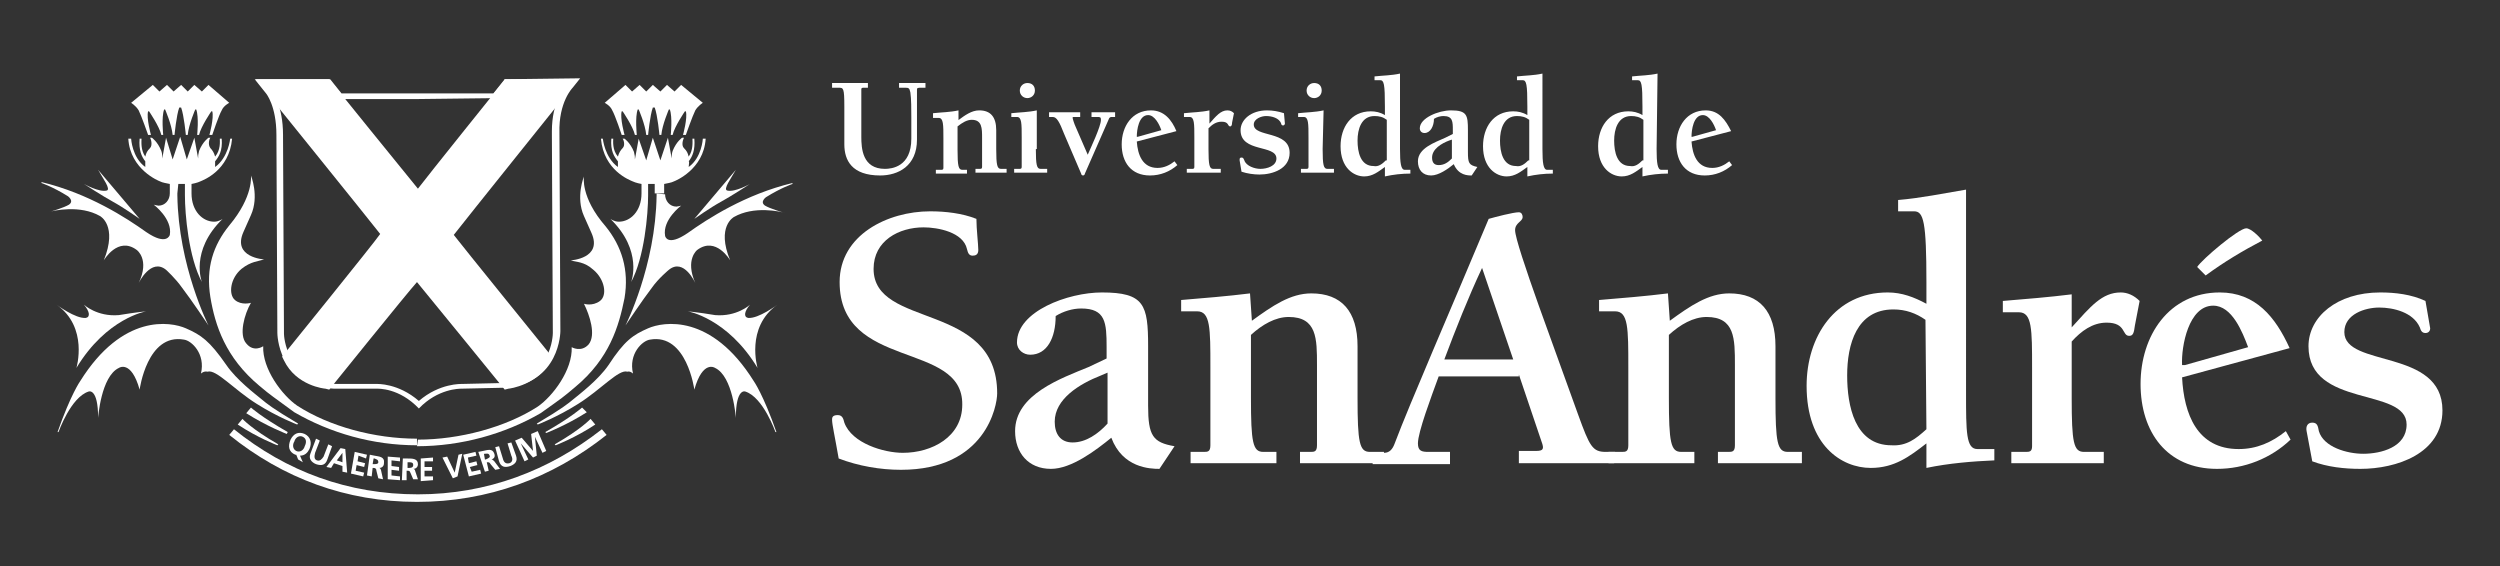 <svg xmlns="http://www.w3.org/2000/svg" class="SiteLogo_white__CuqqD" width="265" height="60" viewBox="0 0 265 60" fill="none" style=""><rect x="0" y="0" width="265" height="60" fill="#333333" stroke="none"/><path class="SiteLogo_green__Yq0xG" fill="#FFF" d="M61.7,43.2c0,0-1.1,1-3.9,2.6l0.1,0.1c0,0,2.1-0.8,4.3-2.2L61.7,43.2z"/><path class="SiteLogo_green__Yq0xG" fill="#FFF" d="M62.6,44.4c0,0-1,1.1-3.8,2.7l0.1,0.1c0,0,2.1-0.8,4.2-2.2L62.6,44.4z"/><path class="undefined" d="M61.3,8.3l-7.9,0l-1.2,1.5l-7.9,0l-8,0l-1.2-1.5l-7.9,0l1.2,1.5c0,0,1.1,1.3,1.1,4.4v21c0,0,0,5.6,5.9,5.9 l4.4,0c0,0,0,0,0,0c0.2,0,2.4,0,4.4,2.1c2-2.1,4.2-2.1,4.4-2.1c0,0,0,0,0,0l4.4,0c5.9-0.4,5.9-5.9,5.9-5.9v-21 c-0.1-3.3,1.3-4.8,1.3-4.8L61.3,8.3z M34.7,9L44.2,21l9.6-12.1l5.9,0L47.2,24.7l10.3,13c-1.1,2.4-3.8,2.6-3.8,2.6l-9.5-11.8 l-9.5,11.8c0,0-2.7-0.3-3.8-2.6l10.3-13L28.8,9H34.7L34.7,9z"/><path class="SiteLogo_green__Yq0xG" fill="#FFF" d="M26.6,43.2c0,0,1.1,1,3.9,2.6L30.4,46c0,0-2.1-0.8-4.3-2.2L26.6,43.2z"/><path class="SiteLogo_green__Yq0xG" fill="#FFF" d="M25.7,44.4c0,0,1,1.1,3.8,2.7l-0.1,0.1c0,0-2.1-0.8-4.2-2.2L25.7,44.4z"/><path class="SiteLogo_green__Yq0xG" fill="#FFF" d="M44.2,53.2c-7.5,0-14.2-2.5-19.9-7.1l0.5-0.6c5.6,4.5,12.1,6.9,19.5,6.9h0c7.3,0,13.9-2.5,19.5-6.9l0.5,0.6 C58.5,50.7,51.7,53.2,44.2,53.2L44.2,53.2z"/><path class="SiteLogo_green__Yq0xG" fill="#FFF" d="M14.8,23.2c0,0-1.7-1.2-2.8-1.8c-1.1-0.6-3.1-1.9-3.1-1.9s1.6,0.9,2.4,0.7c0.5-0.1-0.4-1.3-0.9-2.2L14.8,23.2z"/><path class="SiteLogo_green__Yq0xG" fill="#FFF" d="M15.5,33c0,0-4.2,0.7-7.4,6c0,0,1.3-4.3-2.1-6.7c0,0,2,1.5,3.1,1.4c0.5-0.1,0.4-0.7-0.2-1.4 c0,0,1.4,1.3,3.7,1.1C14.4,33.1,15.5,33,15.5,33z"/><path class="SiteLogo_green__Yq0xG" fill="#FFF" d="M21.3,39.6c0.5-2.1-1-3.5-1.8-3.6c-3.9-0.7-4.7,5.3-4.7,5.3c-0.9-3.2-2.2-2.3-2.2-2.3c-1.9,0.9-2.2,5.3-2.2,5.3 c0-3.2-1-2.8-1-2.8c-1.9,0.6-3.2,4.3-3.2,4.3l-0.1,0c1.4-4,2.4-5.4,2.4-5.4c4.5-7.2,9.6-6.3,11.2-5.6c1.6,0.7,2.5,1.3,4.3,3.9 c1.1,1.6,3.1,3.1,3.7,3.6c0.6,0.5,1.2,1,3.9,2.6l-0.1,0.1c0,0-2.1-0.8-4.3-2.2c-2.4-1.5-4.3-3.7-5.2-3.4 C21.6,39.3,21.3,39.6,21.3,39.6z"/><path class="SiteLogo_pink__2b9e5" fill="#FFF" d="M19.2,9l0.7,0.7L20.6,9l0.8,0.7l0.7-0.7l2.2,1.9c0,0-0.6,0.3-0.8,0.8c-0.3,0.5-1,2.6-1,2.6h-0.3 c0,0,0.5-1.8,0.3-2.5h-0.1c0,0-1.1,1.6-1.3,2.5l-0.2,0c0,0,0.2-1.9-0.1-2.7h-0.1c0,0-0.7,1.6-0.8,2.7h-0.2c0,0-0.2-2.1-0.5-2.9H19 c-0.3,0.8-0.5,2.9-0.5,2.9h-0.2c-0.1-1.1-0.8-2.7-0.8-2.7h-0.1c-0.3,0.8-0.1,2.7-0.1,2.7h-0.2c-0.2-0.9-1.3-2.5-1.3-2.5h-0.1 c-0.2,0.7,0.3,2.5,0.3,2.5h-0.3c0,0-0.7-2-1-2.6c-0.3-0.5-0.8-0.8-0.8-0.8L16.2,9l0.7,0.7L17.7,9l0.7,0.7L19.2,9z"/><path class="SiteLogo_green__Yq0xG" fill="#FFF" d="M18.8,20.5v0.2c0.1,7.5,3.3,13.8,3.3,13.8s-1.8-2.7-2.8-4c-0.7-1-1.7-1.9-1.7-1.9C16,27.3,14.7,30,14.7,30 c1.2-2.5-0.2-3.5-0.2-3.5c-2-1.5-3.5,1.1-3.5,1.1c1.5-3.7-0.4-4.7-0.4-4.7c-2.1-1.2-4.9-0.6-5.5-0.4c0.4-0.1,1.7-0.5,2.2-0.8 c0.6-0.4-0.1-0.9-0.1-0.9c-1.6-1-2.8-1.4-2.8-1.4l0-0.1c5,1.2,9,3.8,11.1,5.3c2.2,1.5,2.5,0.3,2.5,0.3c0.3-1.7-1.7-3.2-1.7-3.2 s0.4,0.1,0.5,0.1c0.7,0,1.2-0.6,1.2-1.3l0-1c-0.4-0.1-0.7-0.1-1.1-0.3c0,0-3.1-1.2-3.3-4.5h0.3c0,0,0.1,2,1.5,3c0-0.2,0-0.6,0-0.6 c-0.4-0.5-0.7-1.2-0.6-2.4c0,0,0.3,0,0.2,0c0,0.3-0.1,1.2,0.4,1.9c0.1-0.4,0.2-0.6,0.5-0.9c0.3-0.3,0.1-1,0-1.1h0.2 c0,0,0.6,0.4,1,1.4c0.1,0.3,0.1,0.5,0.1,0.8l0.4-2.2l0.7,2.3l0.8-2.4l0.7,2.4l0.8-2.3l0.4,2.2c0-0.3,0-0.4,0.1-0.8 c0.4-1,1-1.4,1-1.4h0.2c-0.1,0.1-0.3,0.7,0,1.1c0.2,0.2,0.4,0.5,0.5,0.9c0.6-0.7,0.5-1.6,0.5-1.9h0.2c0.1,1.3-0.3,1.9-0.7,2.4 c0,0,0,0.5,0,0.6c1.4-1,1.6-3,1.6-3h0.2c-0.3,3.4-3.1,4.4-3.3,4.5c-0.4,0.2-1,0.3-1,0.3v1c0,1.9,1.2,3,2.4,3c0.5,0,0.9-0.3,0.9-0.3 c-3.5,3.4-2.2,6.7-2.2,6.7c-1.4-2.6-1.8-7.2-1.8-9.2v-1.2h-0.7L18.8,20.5z"/><path class="SiteLogo_green__Yq0xG" fill="#FFF" d="M44.2,46.5c-4.5,0-9.3-1.3-12.7-3.5c-1.6-1.1-3.7-3.9-3.6-6.3c0,0-1,0.7-1.8-0.3c-0.8-0.9-0.2-3.1,0.5-4.3 c0,0-1,0.3-1.7-0.3c-0.7-0.6-0.5-2.3,0.7-3.3c1-0.8,1.8-0.8,2.4-1c0,0-3.4-0.2-2.2-2.9c0.2-0.5,0.6-1.3,0.8-1.8c0.9-2,0-4.2,0-4.2 s0.3,2.2-2.3,5.3c-1.7,2.1-2.5,4.5-2,7.6c0.5,3,1.6,6.4,5.2,9.4c1.3,1.1,1.4,1.1,3.7,2.8c3.8,2.2,8.3,3.5,13,3.5"/><path class="SiteLogo_green__Yq0xG" fill="#FFF" d="M73.6,23.2c0,0,1.7-1.2,2.8-1.8c1.1-0.6,3.1-1.9,3.1-1.9s-1.6,0.9-2.4,0.7c-0.5-0.1,0.4-1.3,0.9-2.2L73.6,23.2z "/><path class="SiteLogo_green__Yq0xG" fill="#FFF" d="M72.9,33c0,0,4.2,0.7,7.4,6c0,0-1.3-4.3,2.1-6.7c0,0-2,1.5-3.1,1.4c-0.5-0.1-0.4-0.7,0.2-1.4 c0,0-1.4,1.3-3.7,1.1C74,33.1,72.9,33,72.9,33z"/><path class="SiteLogo_green__Yq0xG" fill="#FFF" d="M67.1,39.6c-0.5-2.1,1-3.5,1.8-3.6c3.9-0.7,4.7,5.3,4.7,5.3c0.9-3.2,2.2-2.3,2.2-2.3c1.9,0.9,2.2,5.3,2.2,5.3 c0-3.2,1-2.8,1-2.8c1.9,0.6,3.2,4.3,3.2,4.3l0.1,0c-1.4-4-2.4-5.4-2.4-5.4c-4.5-7.2-9.6-6.3-11.2-5.6c-1.6,0.7-2.5,1.3-4.2,3.9 c-1.1,1.6-3.1,3.1-3.7,3.6c-0.6,0.5-1.2,1-3.9,2.6l0.1,0.1c0,0,2.1-0.8,4.3-2.2c2.4-1.5,4.3-3.7,5.2-3.4 C66.8,39.3,67.1,39.6,67.1,39.6z"/><path class="SiteLogo_pink__2b9e5" fill="#FFF" d="M69.2,9l-0.7,0.7L67.8,9L67,9.7l-0.7-0.7l-2.2,1.9c0,0,0.6,0.3,0.8,0.8c0.3,0.5,1,2.6,1,2.6h0.3 c0,0-0.5-1.8-0.3-2.5H66c0,0,1.1,1.6,1.3,2.5h0.2c0,0-0.2-1.9,0.1-2.7h0.1c0,0,0.7,1.6,0.8,2.7l0.2,0c0,0,0.2-2.1,0.5-2.9l0.2,0 c0.3,0.8,0.5,2.9,0.5,2.9l0.2,0c0.1-1.1,0.8-2.7,0.8-2.7H71c0.3,0.8,0.1,2.7,0.1,2.7h0.2c0.2-0.9,1.3-2.5,1.3-2.5h0.1 c0.2,0.7-0.3,2.5-0.3,2.5h0.3c0,0,0.7-2,1-2.6c0.3-0.5,0.8-0.8,0.8-0.8L72.2,9l-0.7,0.7L70.7,9L70,9.7L69.2,9z"/><path class="SiteLogo_green__Yq0xG" fill="#FFF" d="M69.6,20.5v0.2c-0.1,7.5-3.3,13.8-3.3,13.8s1.8-2.7,2.8-4c0.7-1,1.8-1.9,1.8-1.9c1.6-1.3,2.8,1.4,2.8,1.4 c-1.1-2.5,0.2-3.5,0.2-3.5c2-1.5,3.5,1.1,3.5,1.1C75.9,24,77.8,23,77.8,23c2.1-1.2,4.9-0.6,5.5-0.4c-0.4-0.1-1.7-0.5-2.2-0.8 c-0.6-0.4,0.1-0.9,0.1-0.9c1.6-1,2.8-1.4,2.8-1.4l0-0.1c-5,1.2-9,3.8-11.1,5.3c-2.2,1.5-2.4,0.3-2.4,0.3c-0.3-1.7,1.7-3.2,1.7-3.2 s-0.4,0.1-0.5,0.1c-0.7,0-1.2-0.6-1.2-1.3"/><path class="SiteLogo_green__Yq0xG" fill="#FFF" d="M70.4,20.5l0-1c0.4-0.1,0.7-0.1,1.1-0.3c0,0,3.1-1.2,3.3-4.5h-0.3c0,0-0.1,2-1.5,3c0-0.2,0.1-0.6,0-0.6 c0.4-0.5,0.7-1.2,0.6-2.4h-0.2c0,0.3,0.1,1.2-0.4,1.9c-0.1-0.4-0.2-0.6-0.5-0.9c-0.3-0.3-0.1-0.9,0-1.1h-0.2c0,0-0.6,0.4-1,1.4 c-0.1,0.3-0.1,0.5-0.1,0.8l-0.4-2.2L70,17l-0.8-2.4L68.5,17l-0.8-2.3l-0.4,2.2c0-0.3,0-0.4-0.1-0.8c-0.4-1-1-1.4-1-1.4H66 c0.1,0.1,0.3,0.7,0,1c-0.2,0.2-0.4,0.5-0.5,0.9c-0.6-0.7-0.5-1.6-0.5-1.9h-0.2c-0.1,1.3,0.3,1.9,0.7,2.4c0,0,0,0.5,0,0.6 c-1.4-1-1.6-3-1.6-3h-0.2c0.3,3.4,3.1,4.4,3.3,4.5c0.4,0.2,1,0.3,1,0.3v1c0,1.9-1.2,3-2.4,3c-0.5,0-0.9-0.3-0.9-0.3 c3.5,3.4,2.2,6.7,2.2,6.7c1.4-2.6,1.8-7.2,1.8-9.2v-1.2h0.7v1"/><path class="SiteLogo_green__Yq0xG" fill="#FFF" d="M44.2,47.3c4.7,0,9.3-1.3,13.1-3.5c2.4-1.7,2.4-1.7,3.7-2.8c3.6-3,4.6-6.4,5.2-9.4c0.5-3-0.3-5.5-2-7.6 c-2.7-3.1-2.3-5.3-2.3-5.3s-0.9,2.2,0,4.2c0.2,0.5,0.6,1.3,0.8,1.8c1.2,2.7-2.2,2.9-2.2,2.9c0.6,0.2,1.4,0.1,2.4,1 c1.2,1,1.5,2.7,0.7,3.3c-0.8,0.6-1.7,0.3-1.7,0.3c0.6,1.2,1.3,3.3,0.5,4.3c-0.8,0.9-1.8,0.3-1.8,0.3c0.1,2.4-2,5.2-3.6,6.3 c-3.4,2.2-8.3,3.5-12.7,3.5"/><path class="SiteLogo_blue__qWXi0" fill="#FFF" d="M31.6,48.7l-0.2-0.5c0,0-0.1,0-0.1,0c-0.7-0.3-0.8-0.9-0.5-1.6c0.3-0.6,0.8-0.9,1.5-0.6 c0.6,0.3,0.8,0.9,0.5,1.6c-0.2,0.4-0.5,0.7-1,0.7l0.3,0.7L31.6,48.7z M31.4,47.8c0.4,0.2,0.8-0.1,0.9-0.5c0.2-0.4,0.2-0.8-0.2-1 c-0.4-0.2-0.8,0.1-0.9,0.5C31,47.1,31,47.6,31.4,47.8z"/><path class="SiteLogo_blue__qWXi0" fill="#FFF" d="M33.5,46.5l0.4,0.2l-0.5,1.3c-0.1,0.4-0.1,0.7,0.2,0.8c0.3,0.1,0.5-0.1,0.7-0.4l0.5-1.3l0.4,0.2l-0.5,1.4 c-0.2,0.6-0.6,0.7-1.2,0.5c-0.5-0.2-0.8-0.6-0.6-1.1L33.5,46.5z"/><path class="SiteLogo_blue__qWXi0" fill="#FFF" d="M36.1,47.5l0.5,0.1l0.2,2.5l-0.5-0.1l0-0.6l-0.9-0.3l-0.3,0.5l-0.5-0.1L36.1,47.5z M36.3,48L36.3,48l-0.6,0.8 l0.6,0.2L36.3,48z"/><path class="SiteLogo_blue__qWXi0" fill="#FFF" d="M37.6,47.9l1.3,0.3l-0.1,0.4L38,48.3l-0.1,0.6l0.8,0.2l-0.1,0.4l-0.8-0.2l-0.1,0.6l0.9,0.2l-0.1,0.4l-1.3-0.3 L37.6,47.9z"/><path class="SiteLogo_blue__qWXi0" fill="#FFF" d="M39.2,48.2l0.5,0.1c0.5,0.1,1.1,0.1,1,0.8c0,0.3-0.2,0.5-0.5,0.5v0c0.1,0,0.2,0.2,0.2,0.3l0.2,0.9l-0.5-0.1 l-0.2-0.8c0-0.2-0.1-0.3-0.3-0.3l-0.1,0l-0.1,0.9l-0.5-0.1L39.2,48.2z M39.5,49.2l0.1,0c0.2,0,0.5,0,0.5-0.2c0-0.3-0.2-0.3-0.4-0.4 l-0.1,0L39.5,49.2z"/><path class="SiteLogo_blue__qWXi0" fill="#FFF" d="M41.1,48.4l1.3,0.1l0,0.4l-0.9-0.1l0,0.6l0.8,0.1l0,0.4l-0.8-0.1l0,0.6l0.9,0.1l0,0.4l-1.3-0.1L41.1,48.4z"/><path class="SiteLogo_blue__qWXi0" fill="#FFF" d="M42.7,48.6l0.5,0c0.5,0,1.1,0,1.1,0.6c0,0.3-0.2,0.5-0.5,0.5v0c0.1,0,0.2,0.1,0.2,0.2l0.3,0.9l-0.5,0l-0.3-0.7 c-0.1-0.2-0.1-0.2-0.3-0.2l-0.1,0l0,1l-0.5,0L42.7,48.6z M43.2,49.6l0.1,0c0.2,0,0.5,0,0.5-0.3c0-0.3-0.2-0.3-0.5-0.3l-0.1,0 L43.2,49.6z"/><path class="SiteLogo_blue__qWXi0" fill="#FFF" d="M44.6,48.6l1.3-0.1l0,0.4l-0.9,0l0,0.6l0.8,0l0,0.4l-0.8,0l0,0.6l0.9,0l0,0.4l-1.3,0.1L44.6,48.6z"/><path class="SiteLogo_blue__qWXi0" fill="#FFF" d="M46.9,48.5l0.5-0.1l0.8,1.7h0l0.4-1.9l0.4-0.1l-0.5,2.4L48,50.7L46.9,48.5z"/><path class="SiteLogo_blue__qWXi0" fill="#FFF" d="M49.1,48.2l1.3-0.3l0.1,0.4l-0.9,0.2l0.1,0.6l0.8-0.2l0.1,0.4l-0.8,0.2L50,50l0.9-0.2l0.1,0.4l-1.3,0.3 L49.1,48.2z"/><path class="SiteLogo_blue__qWXi0" fill="#FFF" d="M50.7,47.9l0.5-0.1c0.5-0.1,1-0.3,1.2,0.3c0.1,0.3,0,0.5-0.3,0.6v0c0.1,0,0.2,0.1,0.3,0.2l0.6,0.8l-0.5,0.1 L52,49.2C51.9,49,51.8,49,51.7,49l-0.1,0l0.2,0.9l-0.4,0.1L50.7,47.9z M51.4,48.7l0.1,0c0.2-0.1,0.5-0.2,0.4-0.4 c-0.1-0.3-0.3-0.2-0.5-0.2l-0.1,0L51.4,48.7z"/><path class="SiteLogo_blue__qWXi0" fill="#FFF" d="M52.5,47.4l0.4-0.1l0.4,1.3c0.1,0.4,0.3,0.6,0.7,0.5c0.3-0.1,0.4-0.4,0.2-0.8l-0.4-1.3l0.4-0.1l0.5,1.4 c0.2,0.6-0.1,0.9-0.6,1.1c-0.6,0.2-1,0.1-1.2-0.5L52.5,47.4z"/><path class="SiteLogo_blue__qWXi0" fill="#FFF" d="M54.6,46.7l0.7-0.3l1.2,1.4l0,0l-0.2-1.8l0.7-0.3l0.9,2.1l-0.4,0.2l-0.8-1.7h0l0.2,2l-0.4,0.2l-1.3-1.5l0,0 l0.8,1.7l-0.4,0.2L54.6,46.7z"/><path class="SiteLogo_blue__qWXi0" fill="#FFF" d="M92.2,9.3h-0.7c-0.2,0-0.2,0.1-0.2,0.2v5c0,1.2,0.1,3.4,2.5,3.4c0.7,0,2.8-0.2,2.8-3.2v-2.3 c0-0.8,0-1.9-0.1-2.6c-0.1-0.5-0.2-0.5-0.6-0.5h-0.6V8.8h2.8v0.5h-0.4c-0.4,0-0.5,0-0.5,0.2v5.3c0,2.8-2,3.8-3.9,3.8 c-3,0-3.8-1.6-3.8-3.3v-4c0-2-0.1-2-0.6-2h-0.7V8.8h3.8V9.3z"/><path class="SiteLogo_blue__qWXi0" fill="#FFF" d="M101.5,12.8c0.8-0.6,1.5-1.1,2.3-1.1c1.2,0,1.8,0.7,1.8,2.1v2c0,1.7,0.1,2.1,0.5,2.1h0.6v0.4h-3.3v-0.4h0.4 c0.2,0,0.3,0,0.3-0.2v-3.1c0-1,0-1.9-1.1-1.9c-0.5,0-1,0.3-1.5,0.7v2.5c0,1.7,0.1,2.1,0.5,2.1h0.5v0.4h-3.3v-0.4h0.5 c0.2,0,0.3,0,0.3-0.2v-3.1c0-1.5,0-2.2-0.5-2.2h-0.6V12c0.9-0.1,1.8-0.1,2.7-0.3V12.8z"/><path class="SiteLogo_blue__qWXi0" fill="#FFF" d="M109.8,15.8c0,1.7,0.1,2.1,0.5,2.1h0.7v0.4h-3.5v-0.4h0.5c0.2,0,0.3,0,0.3-0.2v-3.1c0-1.5,0-2.2-0.5-2.2h-0.6 V12c0.9-0.1,1.8-0.1,2.7-0.3V15.8z M108.1,9.6c0-0.5,0.4-0.8,0.8-0.8c0.5,0,0.8,0.3,0.8,0.8c0,0.5-0.4,0.8-0.8,0.8 C108.5,10.4,108.1,10.1,108.1,9.6z"/><path class="SiteLogo_blue__qWXi0" fill="#FFF" d="M118.2,12.4h-0.3c-0.2,0-0.3,0-0.4,0.3l-2.5,5.7c0,0.1-0.1,0.2-0.2,0.2c-0.1,0-0.2-0.1-0.2-0.2l-1.8-4.2 c-0.5-1.3-0.8-1.8-1.2-1.8h-0.4v-0.5h3.3v0.5h-0.6c-0.2,0-0.2,0-0.2,0.1c0,0.1,0.2,0.7,0.3,0.9l1.3,3c0.3-0.7,1.4-3,1.4-3.7 c0-0.3-0.1-0.3-0.4-0.3h-0.6v-0.5h2.5L118.2,12.4z"/><path class="SiteLogo_blue__qWXi0" fill="#FFF" d="M120.5,14.5c0-0.7,0.2-2.3,1.2-2.3c0.7,0,1.2,1,1.4,1.6l-2.5,0.7L120.5,14.5z M124.5,17.1 c-0.5,0.4-1.1,0.7-1.8,0.7c-1.6,0-2.1-1.4-2.2-2.8l4.2-1.1c-0.5-1.2-1.3-2.2-2.7-2.2c-2,0-3.1,1.7-3.1,3.6c0,1.9,1,3.3,3,3.3 c1.1,0,2.1-0.4,2.9-1.1L124.5,17.1z"/><path class="SiteLogo_blue__qWXi0" fill="#FFF" d="M128.2,13.1c0.7-0.8,1.2-1.4,1.9-1.4c0.3,0,0.5,0.1,0.7,0.3l-0.2,1c0,0.3-0.1,0.4-0.2,0.4 c-0.3,0-0.1-0.5-0.9-0.5c-0.6,0-1,0.3-1.4,0.7v2.2c0,1.7,0.1,2.1,0.5,2.1h0.8v0.4h-3.6v-0.4h0.5c0.2,0,0.3,0,0.3-0.2v-3.1 c0-1.5,0-2.2-0.5-2.2h-0.6V12c0.9-0.1,1.8-0.1,2.7-0.3V13.1z"/><path class="SiteLogo_blue__qWXi0" fill="#FFF" d="M136.2,13.1c0,0.1-0.1,0.2-0.2,0.2c-0.1,0-0.2-0.1-0.2-0.2c-0.2-0.6-1-0.8-1.6-0.8c-0.5,0-1.3,0.3-1.3,0.9 c0,1.4,3.8,0.6,3.8,3c0,1.7-1.8,2.3-3.2,2.3c-0.6,0-1.3-0.1-1.9-0.3l-0.2-1.2c0-0.2,0-0.3,0.2-0.3c0.2,0,0.2,0.1,0.3,0.3 c0.2,0.6,1.1,0.9,1.7,0.9c0.7,0,1.7-0.3,1.7-1.1c0-1.5-3.8-0.6-3.8-3c0-1.1,1.1-2.1,2.8-2.1c0.6,0,1.2,0.1,1.8,0.3L136.2,13.1z"/><path class="SiteLogo_blue__qWXi0" fill="#FFF" d="M140.2,15.8c0,1.7,0.1,2.1,0.5,2.1h0.7v0.4h-3.5v-0.4h0.5c0.2,0,0.3,0,0.3-0.2v-3.1c0-1.5,0-2.2-0.5-2.2h-0.6 V12c0.9-0.1,1.8-0.1,2.7-0.3L140.2,15.8L140.2,15.8L140.2,15.8z M138.5,9.6c0-0.5,0.4-0.8,0.8-0.8c0.5,0,0.8,0.3,0.8,0.8 c0,0.5-0.4,0.8-0.8,0.8C138.9,10.4,138.5,10.1,138.5,9.6z"/><path class="SiteLogo_blue__qWXi0" fill="#FFF" d="M146.9,17c-0.4,0.4-0.8,0.7-1.3,0.6c-1.4,0-1.7-1.5-1.7-2.7s0.4-2.6,1.8-2.6c0.5,0,0.9,0.1,1.3,0.4V17z M148.4,7.8c-0.9,0.2-1.8,0.2-2.7,0.3v0.4h0.6c0.4,0,0.5,0.4,0.5,2.8v0.9c-0.5-0.3-1-0.4-1.5-0.4c-2.1,0-3.2,1.7-3.2,3.7 c0,2.3,1.4,3.2,2.5,3.2c0.9,0,1.5-0.5,2.2-1v1c0.9-0.2,1.8-0.3,2.7-0.3v-0.4h-0.6c-0.4,0-0.5-0.7-0.5-2.2V7.8z"/><path class="SiteLogo_blue__qWXi0" fill="#FFF" d="M153.9,16.8c-0.4,0.4-0.8,0.7-1.4,0.7c-0.5,0-0.7-0.3-0.7-0.8c0-0.9,1-1.5,1.8-1.8l0.3-0.1L153.9,16.8z M153.2,14.6c-1.1,0.5-2.9,1.1-2.9,2.5c0,0.9,0.5,1.5,1.4,1.5c0.8,0,1.8-0.7,2.4-1.2c0.5,1.2,1.5,1.2,1.9,1.2l0.6-0.9 c-0.9-0.2-1-0.4-1-1.6v-2.3c0-1.6-0.1-2.1-1.8-2.1c-1.3,0-3.3,0.8-3.3,1.9c0,0.3,0.2,0.5,0.5,0.5c0.6,0,1-0.7,1-1.5 c0.3-0.2,0.7-0.3,1-0.3c1,0,1,0.6,1,1.5v0.4L153.2,14.6z"/><path class="SiteLogo_blue__qWXi0" fill="#FFF" d="M162,17c-0.4,0.4-0.8,0.7-1.3,0.6c-1.4,0-1.7-1.5-1.7-2.7s0.4-2.6,1.8-2.6c0.5,0,0.9,0.1,1.3,0.4V17z M163.5,7.8c-0.9,0.2-1.8,0.2-2.7,0.3v0.4h0.6c0.4,0,0.5,0.4,0.5,2.8v0.9c-0.5-0.3-1-0.4-1.5-0.4c-2.1,0-3.2,1.7-3.2,3.7 c0,2.3,1.4,3.2,2.5,3.2c0.9,0,1.5-0.5,2.2-1v1c0.9-0.2,1.8-0.3,2.7-0.3v-0.4H164c-0.4,0-0.5-0.7-0.5-2.2V7.8z"/><path class="SiteLogo_blue__qWXi0" fill="#FFF" d="M174.1,17c-0.4,0.4-0.8,0.7-1.3,0.6c-1.4,0-1.7-1.5-1.7-2.7s0.4-2.6,1.8-2.6c0.5,0,0.9,0.1,1.3,0.4V17z M175.7,7.8c-0.9,0.2-1.8,0.2-2.7,0.3v0.4h0.6c0.4,0,0.5,0.4,0.5,2.8v0.9c-0.5-0.3-1-0.4-1.5-0.4c-2.1,0-3.2,1.7-3.2,3.7 c0,2.3,1.4,3.2,2.5,3.2c0.9,0,1.5-0.5,2.2-1v1c0.9-0.2,1.8-0.3,2.7-0.3v-0.4h-0.7c-0.4,0-0.5-0.7-0.5-2.2L175.7,7.8L175.7,7.8z"/><path class="SiteLogo_blue__qWXi0" fill="#FFF" d="M179.3,14.5c0-0.7,0.2-2.3,1.2-2.3c0.7,0,1.2,1,1.4,1.6l-2.5,0.7L179.3,14.5z M183.3,17.1 c-0.5,0.4-1.1,0.7-1.8,0.7c-1.6,0-2.1-1.4-2.2-2.8l4.2-1.1c-0.6-1.2-1.3-2.2-2.7-2.2c-2,0-3.1,1.7-3.1,3.6c0,1.9,1,3.3,3,3.3 c1.1,0,2.1-0.4,2.9-1.1L183.3,17.1z"/><path class="SiteLogo_blue__qWXi0" fill="#FFF" d="M89,29.9c0-5,5.1-7.5,9.6-7.5c1.6,0,3.4,0.2,4.9,0.8c0,1.1,0.2,2.7,0.2,3.3c0,0.5-0.3,0.6-0.6,0.6 c-0.4,0-0.5-0.3-0.6-0.7c-0.4-1.8-3.1-2.3-4.6-2.3c-2.6,0-5.3,1.4-5.3,4.4c0,6.4,13.1,3.4,13.1,13.2c0,1.3-1.2,8.1-10.2,8.1 c-2.2,0-4.5-0.4-6.6-1.2c-0.4-2.3-0.7-3.6-0.7-4.1c0-0.2,0-0.5,0.6-0.5c0.5,0,0.6,0.4,0.7,0.8c0.8,2.2,4.2,3.2,6.2,3.2 c3.1,0,6.3-1.7,6.3-5.1C102.1,36.1,89,39.3,89,29.9z"/><path class="SiteLogo_blue__qWXi0" fill="#FFF" d="M117.4,44.9c-1,1.1-2.3,2-3.7,2c-1.3,0-1.9-0.9-1.9-2.2c0-2.4,2.6-4,4.9-4.9l0.7-0.3V44.9z M115.4,38.9 c-2.9,1.2-7.8,2.9-7.8,6.8c0,2.3,1.4,4,3.8,4c2.2,0,4.8-2,6.4-3.3c1.2,3.2,4.1,3.3,5.1,3.3l1.6-2.4c-2.3-0.4-2.8-1.1-2.8-4.3v-6.3 c0-4.4-0.4-5.7-4.9-5.7c-3.6,0-9,2-9,5.3c0,0.8,0.7,1.3,1.4,1.3c1.8,0,2.7-1.8,2.7-4.1c0.8-0.5,1.8-0.8,2.7-0.8 c2.6,0,2.7,1.5,2.7,4.1V38L115.4,38.9z"/><path class="SiteLogo_blue__qWXi0" fill="#FFF" d="M132.7,34c2.2-1.6,4.1-2.9,6.3-2.9c3.2,0,4.9,1.9,4.9,5.6v5.5c0,4.7,0.2,5.7,1.3,5.7h1.5v1.2h-8.9v-1.2h1.1 c0.4,0,0.7,0,0.7-0.7v-8.5c0-2.8,0-5.1-3-5.1c-1.4,0-2.8,0.8-4,1.9v6.7c0,4.7,0.2,5.7,1.3,5.7h1.4v1.2h-9.1v-1.2h1.4 c0.4,0,0.7,0,0.7-0.7v-8.3c0-4.1,0-5.9-1.4-5.9h-1.7v-1.2c2.4-0.2,4.9-0.4,7.3-0.7L132.7,34L132.7,34L132.7,34z"/><path class="SiteLogo_blue__qWXi0" fill="#FFF" d="M160.4,38.1h-7.3c1.2-3.2,2.5-6.5,4-9.7L160.4,38.1z M161,39.7l2.4,7.1c0.3,0.8,0.2,1-0.6,1H161v1.3h10.1 l0.1-1.2l-1,0c-1.4,0-1.7-0.6-2.9-3.9c-2.2-6.2-6.7-18.1-6.7-19.6c0-0.8,0.8-0.9,0.8-1.4c0-0.2-0.1-0.5-0.4-0.5 c-0.6,0-2.5,0.5-3.2,0.7c-4.1,9.8-8.3,19.4-10,23.9c-0.2,0.5-0.5,0.9-1.1,0.9l-1.2,0l0,1.2h8.2v-1.3h-2.3c-0.7,0-1.1-0.1-1.1-0.9 c0-1.2,1.4-4.9,2.2-7.1H161z"/><path class="SiteLogo_blue__qWXi0" fill="#FFF" d="M177,34c2.2-1.6,4.1-2.9,6.3-2.9c3.2,0,4.9,1.9,4.9,5.6v5.5c0,4.7,0.2,5.7,1.3,5.7h1.5v1.2h-8.9v-1.2h1.1 c0.4,0,0.7,0,0.7-0.7v-8.5c0-2.8,0-5.1-3-5.1c-1.4,0-2.8,0.8-4,1.9v6.7c0,4.7,0.2,5.7,1.3,5.7h1.4v1.2h-9.1v-1.2h1.4 c0.4,0,0.7,0,0.7-0.7v-8.3c0-4.1,0-5.9-1.4-5.9h-1.7v-1.2c2.4-0.2,4.9-0.4,7.3-0.7L177,34L177,34L177,34z"/><path class="SiteLogo_blue__qWXi0" fill="#FFF" d="M204.2,45.5c-1.1,1-2.1,1.8-3.7,1.7c-3.9,0-4.7-4.2-4.7-7.4c0-3.3,1-7,4.9-7c1.3,0,2.4,0.4,3.4,1.1L204.2,45.5z M208.4,20.1c-2.4,0.4-4.8,0.9-7.2,1.1v1.2h1.7c1,0,1.3,1.1,1.3,7.5v2.3c-1.3-0.7-2.6-1.2-4.1-1.2c-5.6,0-8.6,4.7-8.6,9.9 c0,6.3,3.7,8.7,6.8,8.7c2.5,0,4.1-1.2,5.9-2.6v2.6c2.4-0.5,4.9-0.7,7.2-0.8v-1.2h-1.8c-1.2,0-1.2-1.8-1.2-6L208.4,20.1L208.4,20.1z"/><path class="SiteLogo_blue__qWXi0" fill="#FFF" d="M219.6,34.7c2-2.2,3.2-3.7,5.2-3.7c0.7,0,1.4,0.3,2,0.9l-0.5,2.6c-0.1,0.8-0.2,1.1-0.6,1.1 c-0.8,0-0.3-1.4-2.4-1.4c-1.5,0-2.7,0.9-3.7,2v6c0,4.7,0.2,5.7,1.3,5.7h2.1v1.2h-9.8v-1.2h1.5c0.4,0,0.7,0,0.7-0.6v-8.3 c0-4.1,0-5.9-1.4-5.9h-1.7v-1.2c2.4-0.2,4.9-0.4,7.3-0.7V34.7z"/><path class="SiteLogo_blue__qWXi0" fill="#FFF" d="M231.3,38.7c-0.1-2,0.7-6.3,3.3-6.3c2,0,3.1,2.8,3.7,4.4l-6.7,1.9L231.3,38.7z M233.8,29.2 c1.9-1.4,3.9-2.6,6-3.7c-0.3-0.4-1.2-1.3-1.7-1.3c-0.8,0-4.7,3.3-5.2,4.1L233.8,29.2z M242.3,45.7c-1.5,1.2-3.1,1.9-5,1.9 c-4.4,0-5.8-3.7-6-7.6l11.4-3.1c-1.5-3.3-3.6-5.9-7.4-5.9c-5.4,0-8.4,4.6-8.4,9.7c0,5.1,2.8,9,8.1,9c2.9,0,5.7-1.1,7.8-3.1 L242.3,45.7z"/><path class="SiteLogo_blue__qWXi0" fill="#FFF" d="M257.6,34.8c0,0.3-0.2,0.5-0.5,0.5c-0.4,0-0.5-0.3-0.6-0.6c-0.7-1.6-2.8-2.1-4.3-2.1c-1.5,0-3.7,0.7-3.7,2.6 c0,3.8,10.4,1.7,10.4,8.3c0,4.6-4.9,6.2-8.7,6.2c-1.7,0-3.5-0.2-5.1-0.8l-0.6-3.2c-0.1-0.5,0.1-0.9,0.6-0.9c0.5,0,0.6,0.3,0.7,0.9 c0.5,1.7,3,2.4,4.7,2.4c1.9,0,4.6-0.7,4.6-3.1c0-4-10.4-1.7-10.4-8.3c0-3.1,3-5.7,7.6-5.7c1.6,0,3.3,0.2,4.8,0.9L257.6,34.8z"/><g id="escudo"><path id="escudo-fondo" class="SiteLogo_blue__qWXi0 SiteLogo_escudo-fondo__mynak" fill="none" d="M60.6,9.5c0,0-1.5,1.5-1.4,4.8l0.1,21c0,0,0,5.6-6,6l-4.5,0.1c-0.2,0-2.5-0.1-4.5,2.1 c-2.1-2.1-4.3-2.1-4.5-2.1h-4.5c-6-0.3-6-5.9-6-5.9l-0.1-21c0-3.2-1.1-4.4-1.1-4.4l-1.2-1.5h8l1.2,1.5h8.1h8l1.2-1.5l8-0.1 L60.6,9.5z"/><path id="escudo-x-contorno" class="SiteLogo_blue__qWXi0" fill="#FFF" d="M53.4,8.6c0,0-8.2,10.2-9.1,11.4c-1-1.2-9.4-11.6-9.4-11.6h-7.8 c0,0,12.6,15.6,13.2,16.4c-0.6,0.9-10.4,13-10.4,13l0.2,0.4c1.3,2.7,4.3,3,4.4,3l0.4,0.1c0,0,8.3-10.3,9.3-11.4 c1,1.2,9.3,11.4,9.3,11.4l0.4-0.1c0.1,0,3.2-0.4,4.4-3l0.2-0.4c0,0-9.8-12.1-10.4-12.9c0.6-0.8,13.2-16.5,13.2-16.5l-7.8,0 L53.4,8.6z"/><path id="escudo-x-interna" class="SiteLogo_white__CuqqD" fill="#FFF" d="M34.5,9l9.7,12L53.9,9h6L47.2,24.8l10.5,13c-1.1,2.4-3.9,2.6-3.9,2.6l-9.6-11.8 l-9.6,11.9c0,0-2.8-0.3-3.9-2.6l10.5-13.1L28.5,9H34.5z"/><path id="escudo-contorno" class="SiteLogo_blue__qWXi0" fill="#FFF" d="M61.5,8.3l-8,0.1l-1.2,1.5h-8h-8.1l-1.2-1.5h-8l1.2,1.5c0,0,1.1,1.3,1.1,4.4l0.1,21 c0,0,0,5.6,6,5.9h4.5l0,0c0.2,0,2.4-0.1,4.5,2.1c2-2.1,4.3-2.1,4.5-2.1l0,0l4.5-0.1c6-0.4,6-6,6-6l-0.1-21 c-0.1-3.3,1.4-4.8,1.4-4.8L61.5,8.3z M34.6,9c0.3,0.3,1.2,1.5,1.2,1.5h8.4l8.4-0.1c0,0,0.9-1.2,1.2-1.5c0.5,0,4.4,0,6.2,0L60,9 c-0.2,0.3-1.5,1.8-1.5,4.9c0,0.1,0,0.3,0,0.4l0.1,21c0,0.2-0.1,4.9-5.3,5.3c-0.1,0-4.4,0.1-4.4,0.1h0.1c-0.1,0-2.4-0.1-4.6,1.8 c-2.2-1.9-4.4-1.8-4.5-1.8h0.1c0,0-4.4,0-4.4,0c-5.3-0.4-5.5-5.1-5.5-5.3l-0.1-21c0-0.1,0-0.1,0-0.1c0-3.1-1.1-4.6-1.3-4.8 c0,0-0.2-0.3-0.3-0.4C30.2,9,34.1,9,34.6,9z"/></g></svg>